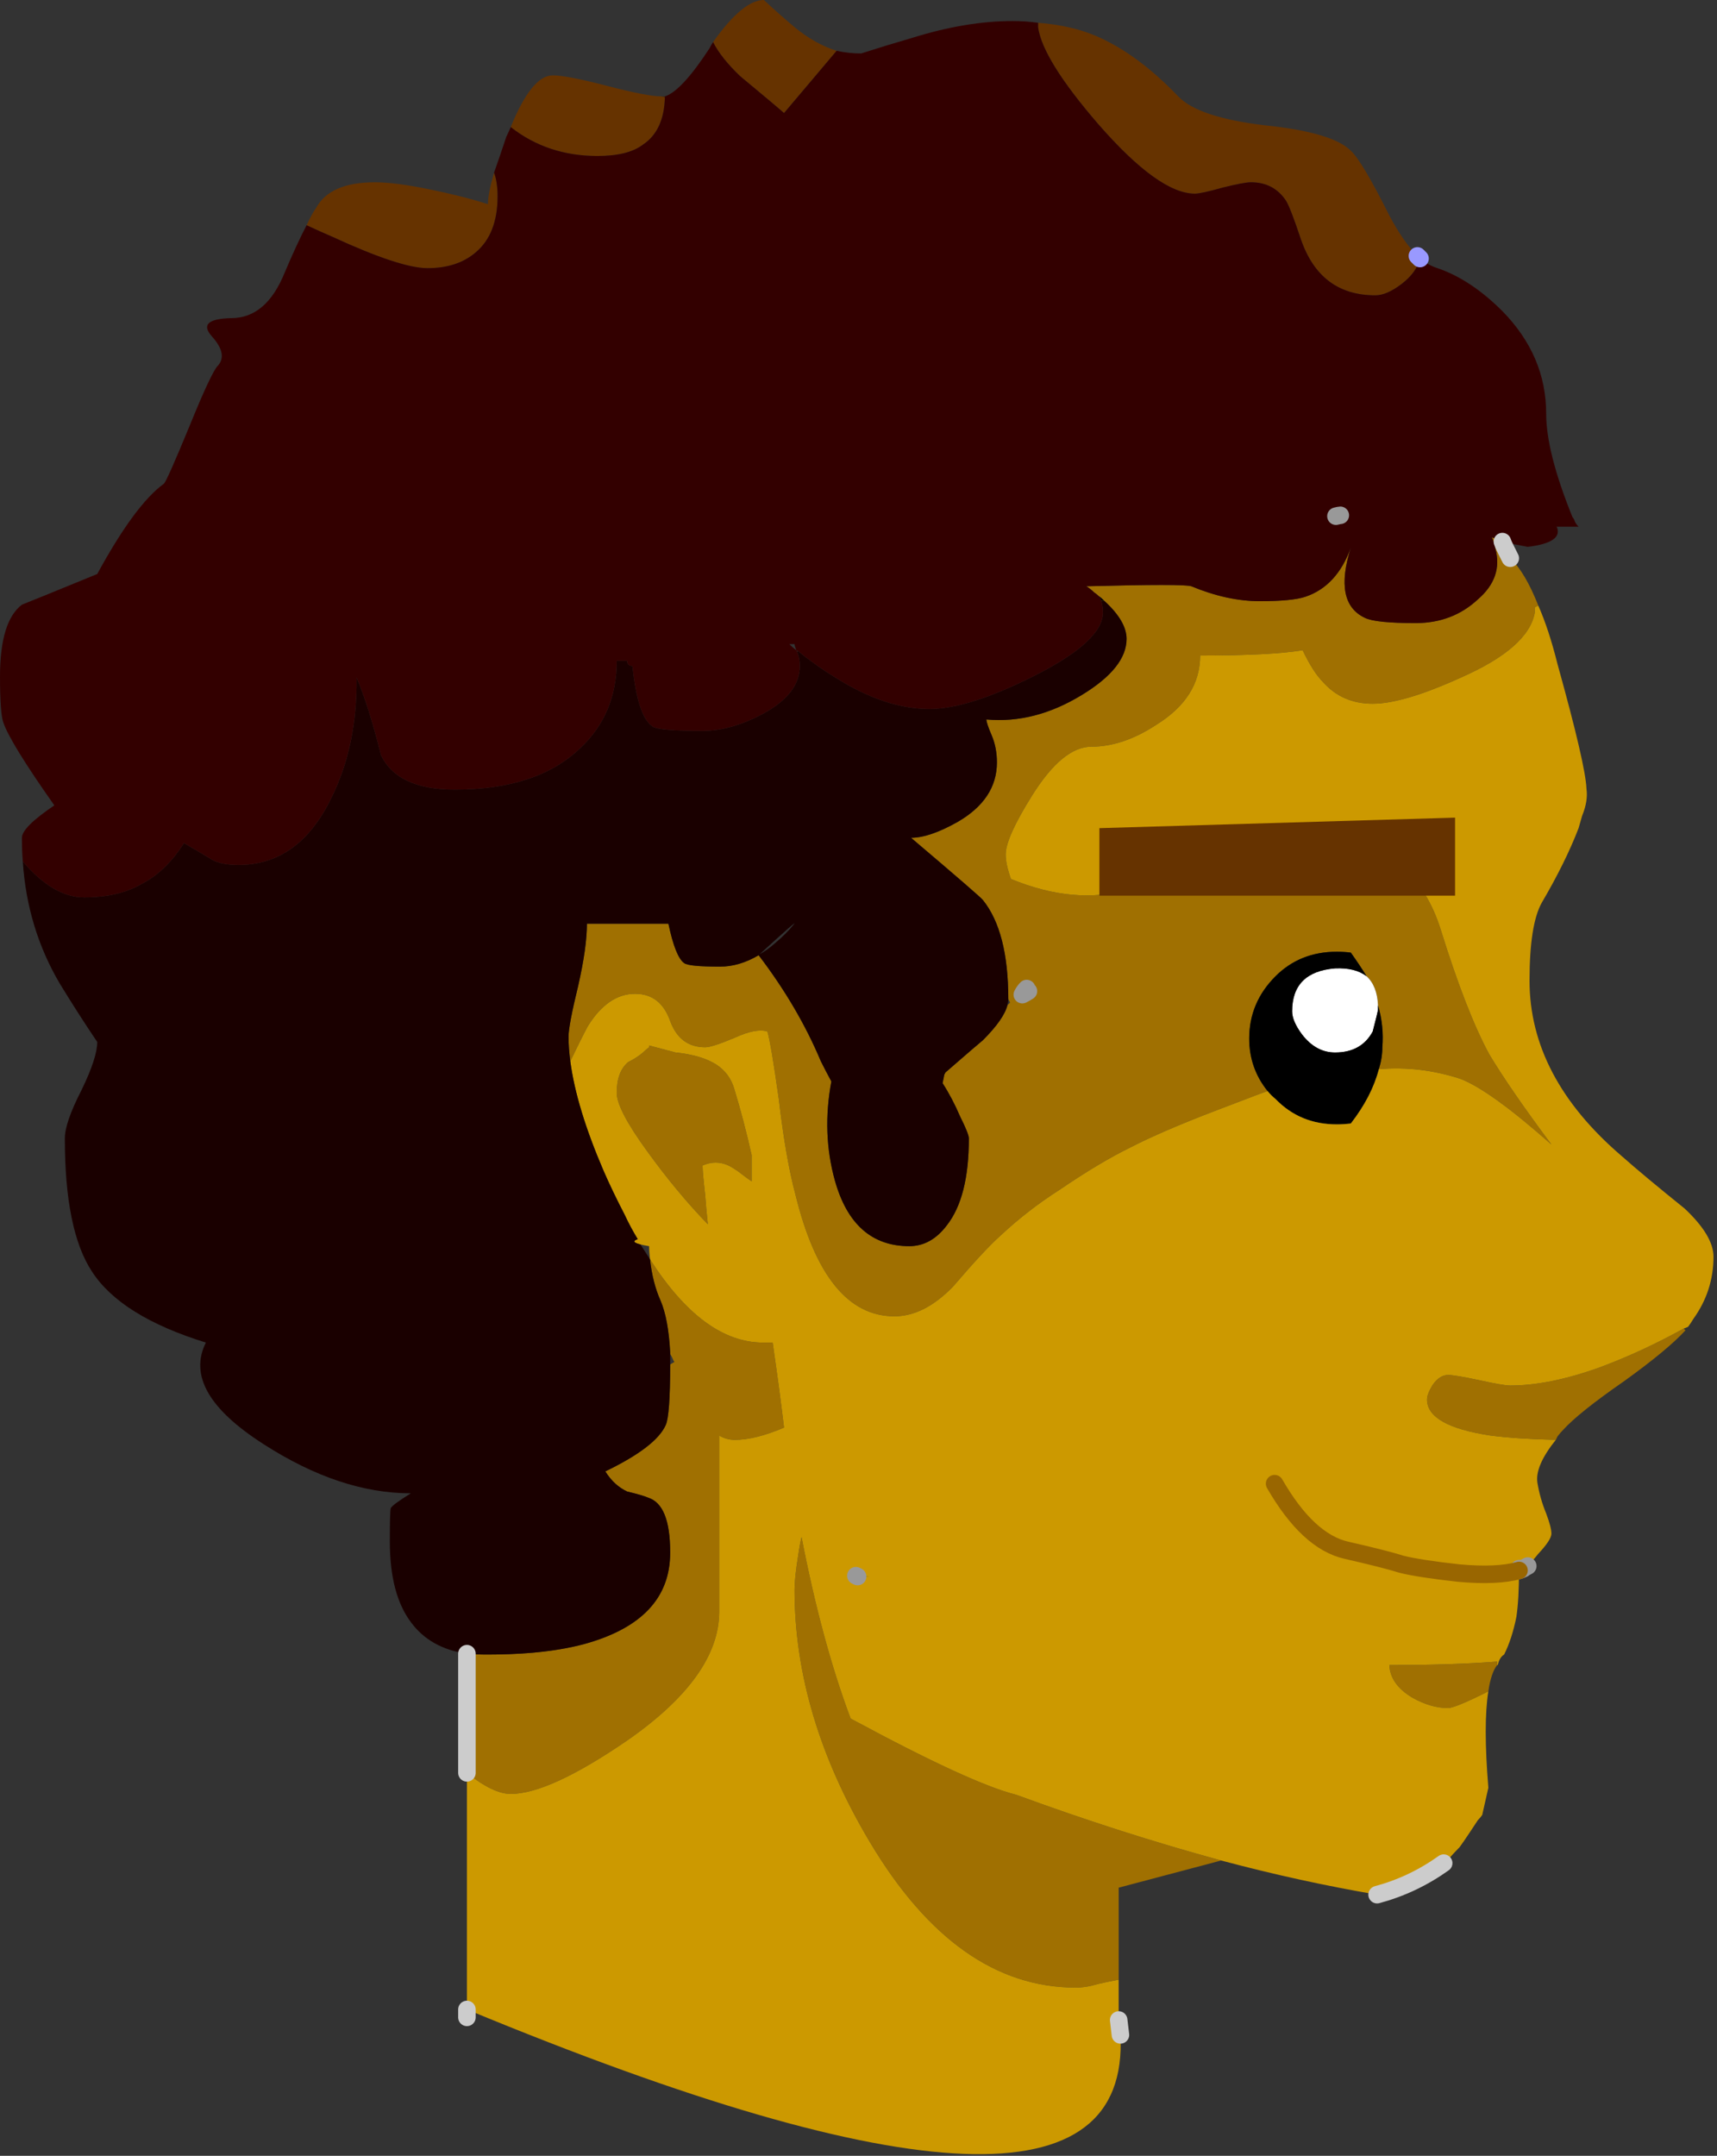 <svg xmlns="http://www.w3.org/2000/svg" xmlns:xlink="http://www.w3.org/1999/xlink" preserveAspectRatio="none" width="98" height="123" viewBox="0 0 98 123"><rect x="0" y="0" width="98" height="123" fill="#333333" stroke="none"/><defs><g id="a"><path fill="#A07001" d="M305.6 225.85q.15 1.35.6 2.35.45 1.05.55 2.95v.1q.1.15.2.4l.05.05-.25.15q0 2.9-.25 3.45-.55 1.25-3.45 2.65.5.8 1.25 1.15.85.2 1.2.35 1.25.4 1.25 3.1v.05q0 3.85-4.9 5.2-1.3.35-3 .5-1.2.1-2.55.1-.65 0-1.15-.05v6.8q1.5 1.2 2.5 1.2 2.2 0 6.65-3.05 5.25-3.65 5.25-7.35V235.9q.4.25.9.25 1.15 0 2.8-.7-.25-2.1-.65-4.85h-.55q-3.4 0-6.45-4.75m26.75 41.1v-5.25l5.85-1.55q-5.7-1.55-11.7-3.75-2.6-.65-9.45-4.35-1.65-4.4-2.8-10.35-.1.4-.2 1.1-.2 1.25-.2 1.9 0 7.2 4.3 14.4 4.95 8.3 11.75 8.3.6 0 1.25-.2.4-.1 1.2-.25m21.6-17.95v-.2q-2.55.2-6.15.2.05 1.1 1.3 1.85 1.05.6 2.05.6.4 0 2.3-.95.15-1.05.5-1.5m10.75-19.1l-.1-.1q-2.35 1.3-4.75 2.2-2.9 1.05-5.15 1.05-.4 0-1.75-.3-1.4-.3-1.8-.3-.5 0-.9.6-.3.5-.3.8 0 1.5 3.6 2.05 1.55.2 3.75.25l.1-.2q.15-.2.3-.35.9-1 3.5-2.8 2.5-1.8 3.5-2.9m-54.3-13.8q-.25-.85-1-1.35-.85-.55-2.35-.7l-1.5-.4v.1q-.2.15-.35.3-.35.3-.85.55-.65.55-.65 1.75 0 .95 1.75 3.35 1.7 2.35 3.45 4.15-.1-.95-.15-1.65-.15-1.3-.15-1.7.9-.4 1.75.15.25.15.5.35.25.2.55.4v-1.5q-.45-2-1-3.8m20.8-28.1q.15.1.35.3 1.25 1.15 1.25 2.15 0 1.65-2.55 3.2-2.7 1.65-5.45 1.4 0 .2.3.9t.3 1.55q0 2.1-2.25 3.4-1.6.9-2.65.9 3.95 3.35 4.1 3.55 1.45 1.8 1.45 5.65l.1.2-.15.15q-.2.8-1.4 2-.25.2-2.15 1.85 0 .05-.05.1l-.1.5q.55.85 1 1.9.5 1 .5 1.25 0 3.35-1.25 4.95-.9 1.2-2.15 1.2-3.2 0-4.25-3.75-.75-2.7-.2-5.65-.3-.55-.6-1.15-1.3-3.1-3.55-6.05-1.1.65-2.2.65-1.8 0-2.05-.2-.5-.35-.9-2.25H302q0 1.35-.5 3.55-.55 2.25-.55 2.9 0 .65.1 1.4.6-1.25 1-2 1.15-1.85 2.7-1.85 1.45 0 2 1.55.55 1.5 2 1.5.4 0 1.7-.55 1.2-.55 1.85-.35.2.65.65 3.85.4 3.4.95 5.45 1.7 6.95 5.65 6.95 1.7 0 3.35-1.7 1.8-2.1 2.7-2.9 1.55-1.45 3.35-2.6 2.35-1.6 4.1-2.45 1.75-.9 4.75-2.05t3.05-1.15q-1.05-1.3-1.05-3 0-2.05 1.5-3.55 1.4-1.4 3.5-1.4.4 0 .8.05.5.7.9 1.35.6.55.65 1.65.35 1.2.25 2.4 0 .6-.2 1.25 2.35-.2 4.65.55 1.7.65 5.2 3.75-2.35-3.15-3.55-5.15-1.3-2.4-2.75-7.05-1.45-4.7-5.8-4.7t-12.05 2.35q-3.05.9-6.7-.6-.3-.85-.3-1.4 0-.95 1.5-3.35 1.75-2.8 3.4-2.8 1.8 0 3.7-1.25 2.5-1.55 2.5-3.95 4 0 5.85-.3.6 1.25 1.15 1.8 1.1 1.25 2.85 1.25t5.05-1.5q3.85-1.7 4.2-3.7v-.3l.2-.1q-.75-1.9-1.6-2.7-.4-.4-.75-.6h.45q-.1-.2-.15-.35-.35-.15-.6-.25.15.35.2.65.45 1.65-1 2.9-1.45 1.35-3.55 1.35-2.3 0-2.9-.3-1.8-.85-.8-4-.8 2.2-2.6 2.8-.75.25-2.6.25t-3.9-.85q-.4-.15-6 0 .25.15.45.35.15.1.25.2m-4 22.55q-.15.1-.35.2.1-.2.25-.35v-.05l.1.2z"/><path fill="#630" d="M286 166.85q.75.35 1.45.65 3.9 1.8 5.45 1.8 1.7 0 2.75-.9 1.25-1.05 1.25-3.2 0-.8-.2-1.35-.35 1.2-.35 1.8-1.4-.45-3.35-.85-1.95-.4-3.1-.4-2.55 0-3.35 1.45-.25.35-.55 1m24.75-8.5q2.05 1.7 2.5 2.1l3-3.55q-1.25-.4-2.4-1.35-.95-.8-1.75-1.55-1.2 0-2.9 2.4.45.9 1.55 1.95m-4.3 1.2l-.2-.05q-.8 0-3.1-.6t-3.1-.6q-1.2 0-2.4 2.95 2.1 1.65 4.95 1.65 1.75 0 2.6-.65 1.2-.8 1.25-2.7m43.1 9.2l-.15-.15q-.8-.8-1.6-2.3-1.55-3.1-2.2-3.7-1.05-1.05-4.9-1.45-3.8-.45-4.95-1.65-2.35-2.45-4.7-3.45-1.4-.6-3.3-.75v.25q.25 1.85 3.45 5.55 3.45 3.95 5.5 3.95.35 0 1.6-.35 1.2-.3 1.6-.3 1.3 0 2 1.05.25.4.85 2.2 1.1 3.2 4.25 3.2.65 0 1.5-.65t1.05-1.45z"/><path fill="#432101" d="M306.45 159.5h-.2l.2.05v-.05z"/><path fill="#FFF" d="M346.5 209.7q-.65-.5-1.8-.45-2.45.2-2.45 2.45 0 .55.55 1.3.8 1.05 1.9 1.05 1.5 0 2.15-1.2.3-1.15.3-1.25v-.25q-.05-1.1-.65-1.65z"/><path d="M345.6 208.35q-.4-.05-.8-.05-2.1 0-3.5 1.4-1.5 1.5-1.5 3.55 0 1.7 1.05 3 .2.25.45.45 1.4 1.45 3.5 1.45.4 0 .8-.05 1.2-1.55 1.6-3.1.2-.65.2-1.25.1-1.2-.25-2.4v.25q0 .1-.3 1.25-.65 1.2-2.15 1.2-1.1 0-1.9-1.05-.55-.75-.55-1.3 0-2.25 2.45-2.45 1.15-.05 1.8.45-.4-.65-.9-1.35m-14.25-20.1l.2.05q-.2-.2-.35-.3.1.1.15.25z"/><path fill="#C90" d="M337 191.4q0 2.4-2.5 3.95-1.9 1.25-3.7 1.25-1.65 0-3.4 2.8-1.5 2.4-1.5 3.35 0 .55.3 1.4 3.65 1.5 6.7.6 7.7-2.35 12.05-2.35 4.35 0 5.8 4.7 1.45 4.65 2.75 7.05 1.2 2 3.55 5.15-3.5-3.1-5.2-3.75-2.3-.75-4.65-.55-.4 1.55-1.6 3.1-.4.05-.8.05-2.1 0-3.5-1.45-.25-.2-.45-.45-.05 0-3.05 1.15t-4.75 2.05q-1.75.85-4.1 2.45-1.8 1.15-3.35 2.6-.9.8-2.7 2.9-1.65 1.7-3.35 1.7-3.95 0-5.65-6.95-.55-2.05-.95-5.45-.45-3.2-.65-3.85-.65-.2-1.85.35-1.3.55-1.7.55-1.45 0-2-1.5-.55-1.55-2-1.55-1.55 0-2.7 1.85-.4.75-1 2 .35 2.65 1.9 6.25.5 1.15 1.2 2.5.35.75.75 1.4-.45.15.15.3.2.05.5.1 0 .35.05.75 3.05 4.75 6.45 4.75h.55q.4 2.75.65 4.85-1.65.7-2.8.7-.5 0-.9-.25v10.05q0 3.7-5.25 7.35-4.45 3.05-6.65 3.05-1 0-2.5-1.2v13.5q38.05 15.75 37.3 1.45-.05-.4-.1-.85v-2.3q-.8.15-1.2.25-.65.2-1.25.2-6.8 0-11.75-8.3-4.3-7.2-4.3-14.4 0-.65.2-1.9.1-.7.2-1.1 1.15 5.95 2.8 10.35 6.85 3.7 9.45 4.35 6 2.2 11.7 3.75 4.5 1.2 8.9 1.95 2.05-.55 3.8-1.8.1-.1.2-.15.45-.5.65-.7.05 0 1.1-1.6.15-.15.25-.3l.35-1.55q-.3-3.65 0-5.5-1.9.95-2.3.95-1 0-2.05-.6-1.25-.75-1.3-1.85 3.6 0 6.15-.2v.2q.05 0 .05-.05.1-.4.35-.55.45-.9.7-2.15.15-1 .15-2.65-1.25.35-3.45.15-2.25-.25-3.25-.5-.95-.3-3.15-.8t-4.1-3.8q1.9 3.3 4.1 3.8 2.2.5 3.15.8 1 .25 3.25.5 2.2.2 3.45-.15v-.1h.25q.05-.05.25-.15.2-.2.6-.7.75-.8.75-1.15 0-.35-.3-1.15-.35-.85-.5-1.75-.15-.95 1.05-2.45-2.2-.05-3.75-.25-3.6-.55-3.6-2.05 0-.3.3-.8.4-.6.9-.6.4 0 1.8.3 1.35.3 1.75.3 2.25 0 5.15-1.05 2.4-.9 4.75-2.2.15-.05.25-.1.15-.2.3-.45 1.15-1.6 1.15-3.55 0-1.2-1.65-2.75-2.3-1.85-3.6-3-5.25-4.5-5.25-10 0-3.2.7-4.45 1.35-2.3 2.1-4.25l.2-.7q.35-.85.25-1.55-.05-1.35-1.65-7.1-.5-2-1.1-3.35l-.2.1v.3q-.35 2-4.2 3.7-3.3 1.5-5.05 1.5T344 192.9q-.55-.55-1.15-1.8-1.85.3-5.85.3m-27.6 23.35q.75.5 1 1.35.55 1.8 1 3.8v1.5q-.3-.2-.55-.4-.25-.2-.5-.35-.85-.55-1.75-.15 0 .4.15 1.7.05.7.15 1.65-1.75-1.8-3.45-4.15-1.75-2.4-1.75-3.35 0-1.2.65-1.75.5-.25.85-.55.15-.15.35-.3v-.1l1.5.4q1.5.15 2.35.7m8.25 29.2h-.2l-.1-.05.75.05h-.45m9.45-33.55l.1.15-.1-.2v.05z"/><path fill="#1A0000" d="M331.55 188.3h-.2q.1.25.1.65 0 1.65-4 3.65-3.7 1.85-5.9 1.85-2.5 0-5.3-1.75-1.15-.7-2.2-1.55l-.05.05q.15.35.15.8 0 1.6-2.15 2.75-1.8.95-3.4.95-2.5 0-2.85-.25-.85-.55-1.15-3.45-.3 0-.3-.3h-.6q0 3.05-2.1 5-2.45 2.35-7.15 2.35-3.25 0-4.2-1.95-.7-2.8-1.4-4.45.05 3.9-1.45 6.9-1.85 3.8-5.3 3.8-.95 0-1.5-.3-.4-.25-1.6-.95-1.05 1.65-2.45 2.35-1.3.75-3.25.75-1.75 0-3.5-2.05.25 3.8 2.1 6.95 1.1 1.8 2.15 3.35 0 .9-.9 2.75-.95 1.85-.95 2.75 0 5.25 1.55 7.6 1.65 2.55 6.5 4.05-1.4 2.8 3.3 5.8 4.35 2.8 8.4 2.8-1.05.65-1.15.85-.05.2-.05 1.9 0 3 1.2 4.6 1.1 1.5 3.2 1.8.5.05 1.15.05 1.35 0 2.55-.1 1.7-.15 3-.5 4.9-1.35 4.9-5.2v-.05q0-2.7-1.25-3.1-.35-.15-1.2-.35-.75-.35-1.25-1.15 2.9-1.4 3.45-2.65.25-.55.25-3.45v-.2-.5q-.1-1.9-.55-2.95-.45-1-.6-2.35-.25-.4-.55-.85-.6-.15-.15-.3-.4-.65-.75-1.4-.7-1.35-1.2-2.5-1.55-3.6-1.9-6.25-.1-.75-.1-1.4 0-.65.55-2.9.5-2.2.5-3.55h4.65q.4 1.9.9 2.25.25.2 2.05.2 1.1 0 2.2-.65 2.25 2.95 3.55 6.05.3.6.6 1.15-.55 2.95.2 5.65 1.05 3.75 4.25 3.75 1.25 0 2.15-1.2 1.25-1.6 1.25-4.95 0-.25-.5-1.25-.45-1.05-1-1.9l.1-.5q.05-.05.05-.1 1.9-1.65 2.15-1.85 1.2-1.2 1.4-2 .05-.2.05-.35 0-3.85-1.45-5.65-.15-.2-4.1-3.55 1.05 0 2.65-.9 2.25-1.3 2.25-3.4 0-.85-.3-1.55-.3-.7-.3-.9 2.75.25 5.45-1.4 2.55-1.55 2.55-3.2 0-1-1.25-2.15m-19.7 20.15q2.3-2.1 1.95-1.7-.45.55-1.05 1.05-.45.4-.9.65z"/><path fill="#331A00" d="M331.35 188.25v.05h.2l-.2-.05z"/><path fill="#300" d="M350.55 169.3q-.5-.15-1-.55-.2.8-1.05 1.45-.85.65-1.5.65-3.15 0-4.25-3.2-.6-1.8-.85-2.2-.7-1.05-2-1.05-.4 0-1.6.3-1.25.35-1.6.35-2.05 0-5.5-3.95-3.2-3.7-3.45-5.55v-.25q-.7-.1-1.45-.1-2.65 0-5.7.95-1.55.45-2.95.9-.7 0-1.4-.15l-3 3.55q-.45-.4-2.5-2.1-1.1-1.05-1.55-1.95-.1.15-.2.35-1.6 2.45-2.55 2.75v.05q-.05 1.9-1.25 2.7-.85.65-2.6.65-2.85 0-4.95-1.65-.1.25-.25.55-.4 1.2-.7 2.05.2.55.2 1.35 0 2.15-1.25 3.2-1.05.9-2.75.9-1.55 0-5.45-1.8-.7-.3-1.45-.65-.55 1.05-1.25 2.7-1.05 2.6-3.05 2.6-2 .05-1.1 1.05.9 1 .35 1.65-.35.3-1.65 3.5-1.3 3.15-1.45 3.25-1.65 1.2-3.8 5.15-4.15 1.7-4.3 1.75-1.25.95-1.25 4.1 0 2.15.2 2.65.4 1.15 2.9 4.7-1.85 1.25-1.85 1.85 0 .7.05 1.35 1.75 2.05 3.5 2.05 1.95 0 3.25-.75 1.4-.7 2.45-2.35 1.2.7 1.6.95.55.3 1.5.3 3.45 0 5.3-3.8 1.5-3 1.45-6.9.7 1.65 1.4 4.45.95 1.95 4.2 1.95 4.7 0 7.15-2.35 2.1-1.95 2.1-5h.6q0 .3.3.3.3 2.9 1.15 3.45.35.25 2.85.25 1.6 0 3.4-.95 2.15-1.15 2.15-2.75 0-.45-.15-.8 0-.048-.05-.1-.2-.15-.4-.35h.3q0 .1.1.35.052.05.1.05 1.05.85 2.2 1.55 2.8 1.75 5.3 1.75 2.2 0 5.9-1.85 4-2 4-3.65 0-.4-.1-.65v-.05q-.05-.15-.15-.25-.1-.1-.25-.2-.2-.2-.45-.35 5.6-.15 6 0 2.05.85 3.9.85t2.6-.25q1.8-.6 2.6-2.8-1 3.15.8 4 .6.3 2.9.3 2.1 0 3.55-1.35 1.45-1.25 1-2.9-.05-.3-.2-.65.25.1.6.25.6.15 1.45.3 2.05-.25 1.65-1.15h1.25q-.2-.2-.25-.4-.05-.1-.1-.15-1.5-3.7-1.5-5.9 0-3.3-2.5-5.85-1.8-1.8-3.7-2.45M345 183.4q-.05 0-.25.05.2-.05.25-.05z"/></g><path fill="#630" d="M351.55 205.1v-4.45l-20.3.6v3.85h20.3z" id="f"/><path id="b" stroke="#99F" stroke-linejoin="round" stroke-linecap="round" fill="none" d="M349.55 168.75l-.15-.15"/><path id="c" stroke="#999" stroke-linejoin="round" stroke-linecap="round" fill="none" d="M355.7 243.35q-.2.1-.25.15-.1.05-.25.1M345 183.4q-.05 0-.25.05M327.1 210.4q-.15.15-.25.35.2-.1.35-.2m28.25 32.95h-.25v.1m-37.85.3l.1.05"/><path id="d" stroke="#CCC" stroke-linejoin="round" stroke-linecap="round" fill="none" d="M354.25 184.9q.05.15.15.35l.3.6m-3.8 74.45q-1.75 1.25-3.8 1.8m-14.75 7.15q.05.45.1.85m-37.3-1.45v.45m0-20.75v6.8"/><path id="e" stroke="#960" stroke-linejoin="round" stroke-linecap="round" fill="none" d="M355.2 243.6q-1.25.35-3.45.15-2.25-.25-3.25-.5-.95-.3-3.15-.8t-4.1-3.8"/></defs><g transform="translate(-268.5 -154)"><use xlink:href="#a"/><use xlink:href="#b"/><use xlink:href="#c"/><use xlink:href="#d"/><use xlink:href="#e"/></g><use xlink:href="#f" transform="translate(-268.5 -154)"/></svg>